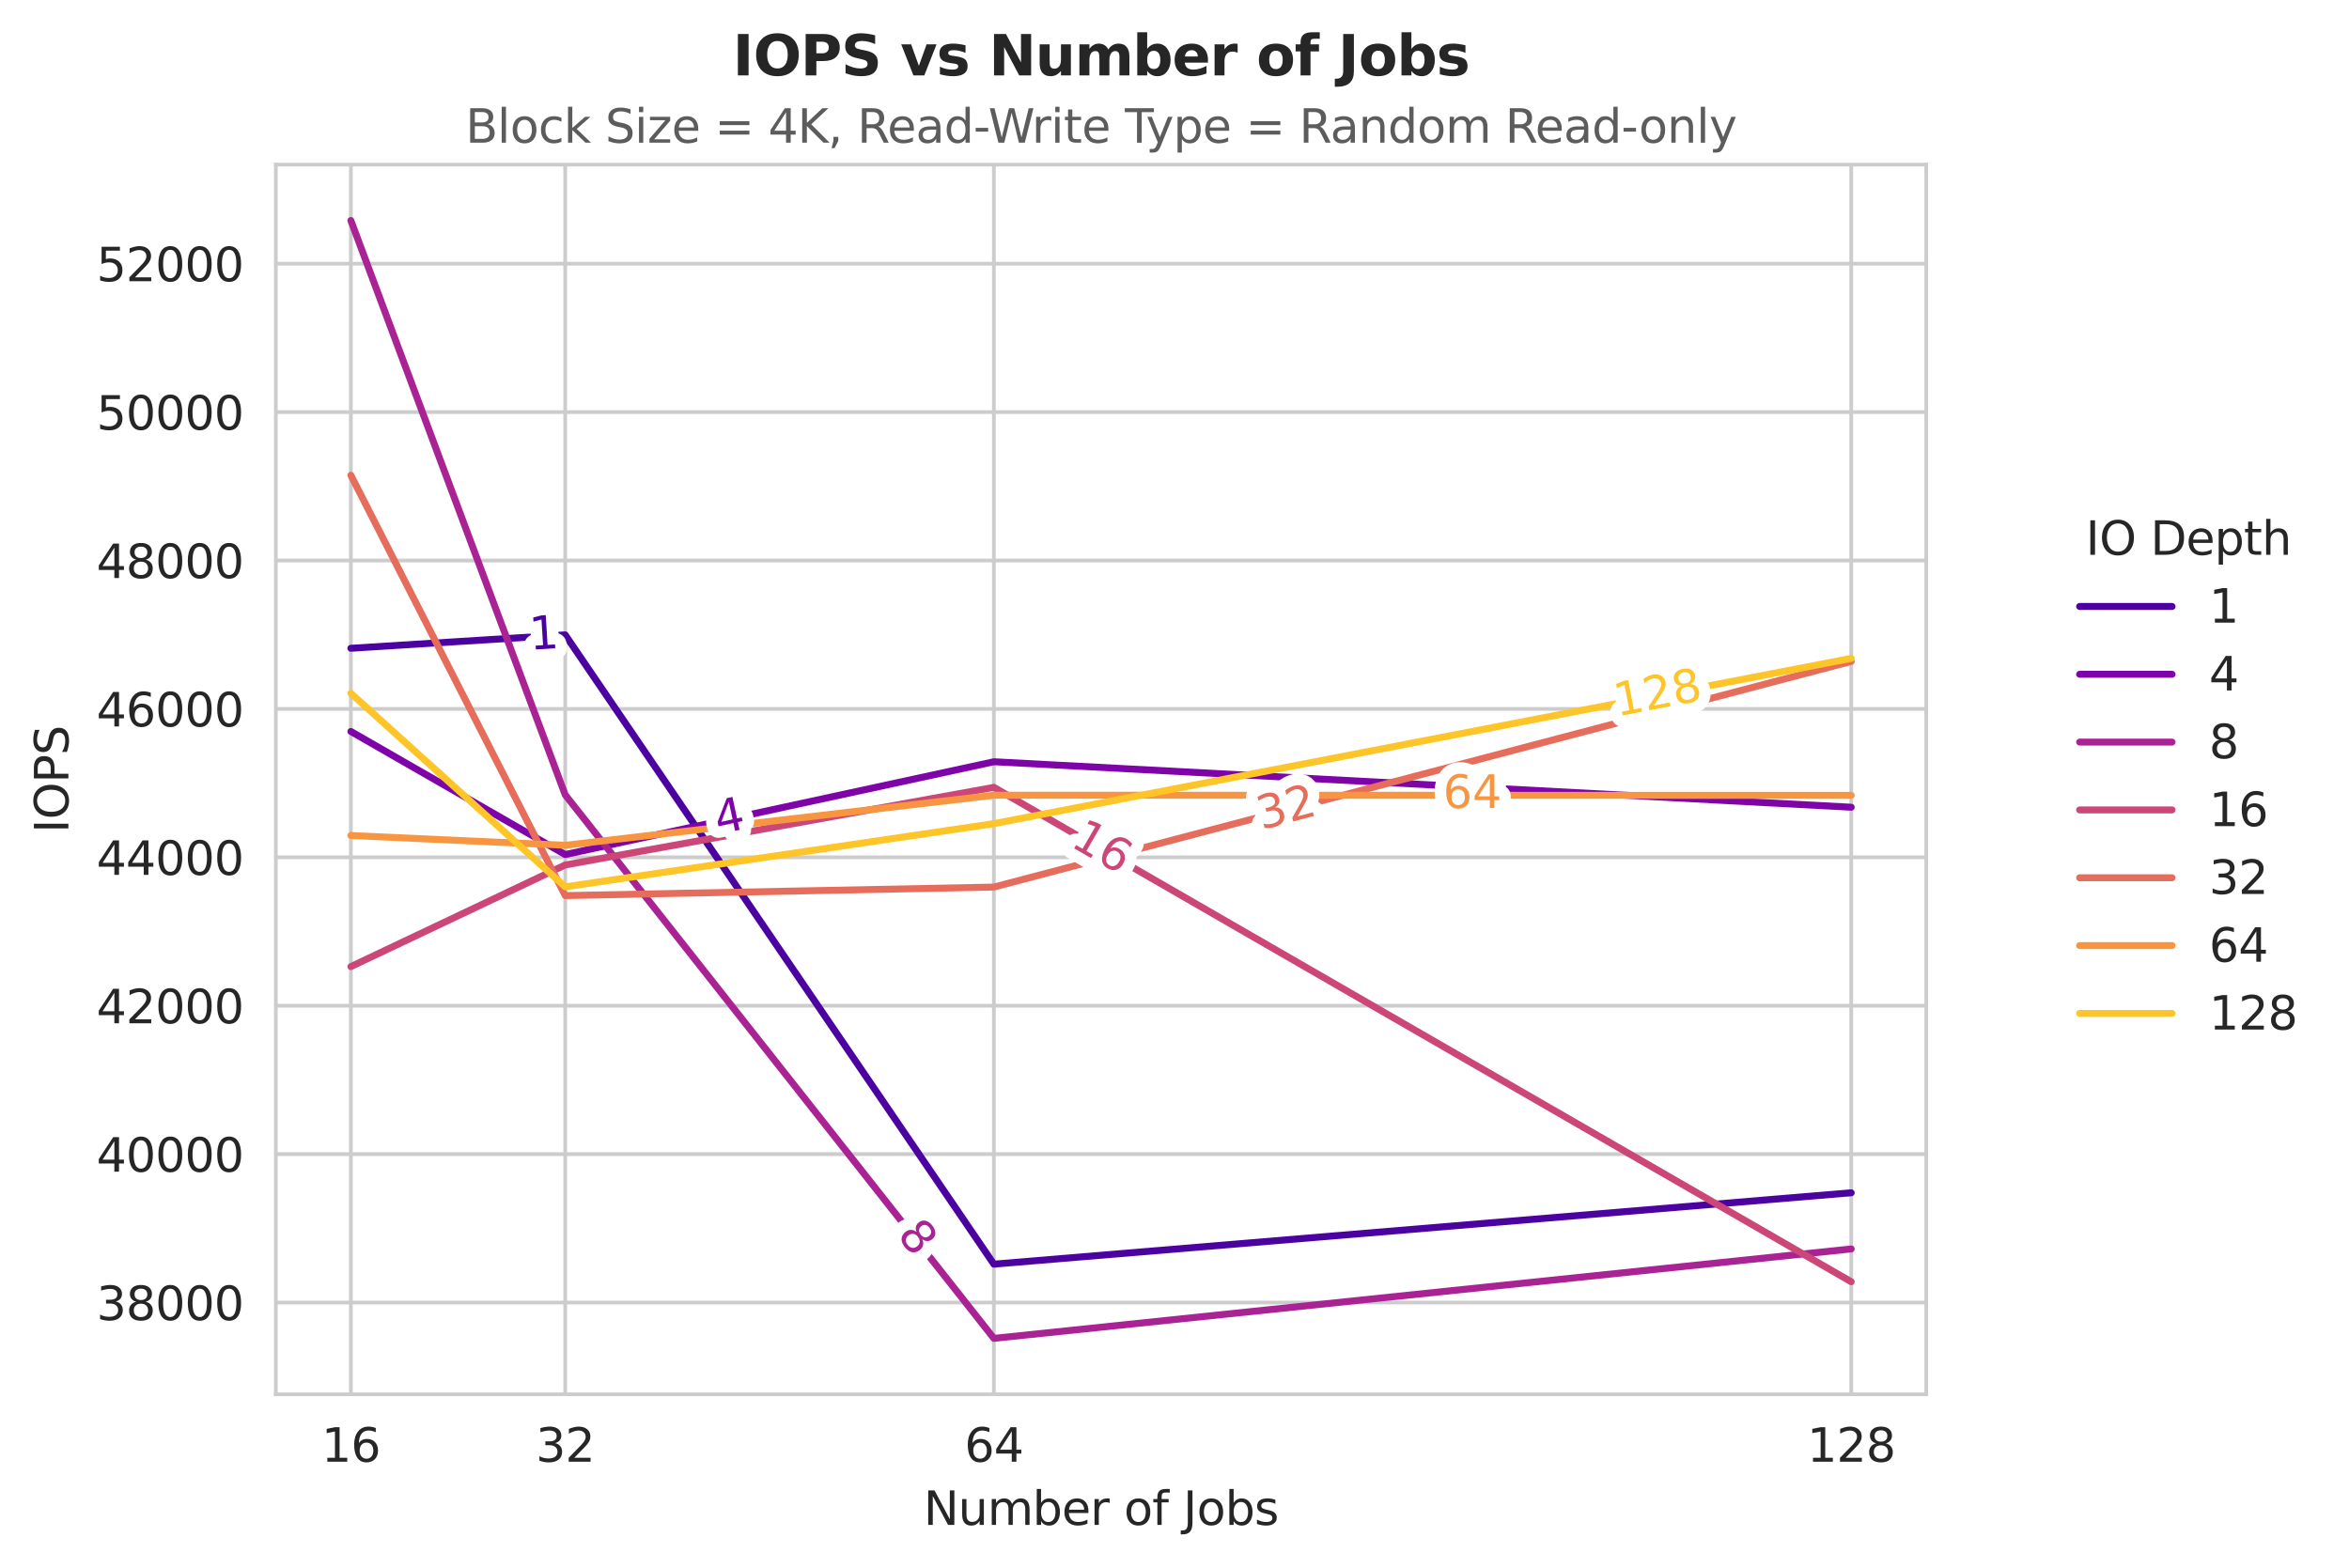 <?xml version="1.0" encoding="utf-8" standalone="no"?>
<!DOCTYPE svg PUBLIC "-//W3C//DTD SVG 1.1//EN"
  "http://www.w3.org/Graphics/SVG/1.1/DTD/svg11.dtd">
<svg xmlns:xlink="http://www.w3.org/1999/xlink" width="508.291pt" height="339.292pt" viewBox="0 0 508.291 339.292" xmlns="http://www.w3.org/2000/svg" version="1.1">
 <defs>
  <style type="text/css">*{stroke-linejoin: round; stroke-linecap: butt}</style>
 </defs>
 <g id="figure_1">
  <g id="patch_1">
   <path d="M 0 339.292 
L 508.291 339.292 
L 508.291 0 
L 0 0 
z
" style="fill: #ffffff"/>
  </g>
  <g id="axes_1">
   <g id="patch_2">
    <path d="M 59.691 301.736 
L 416.811 301.736 
L 416.811 35.624 
L 59.691 35.624 
z
" style="fill: #ffffff"/>
   </g>
   <g id="matplotlib.axis_1">
    <g id="xtick_1">
     <g id="line2d_1">
      <path d="M 215.061 301.736 
L 215.061 35.624 
" clip-path="url(#pb25d593b2d)" style="fill: none; stroke: #cccccc; stroke-width: 0.8; stroke-linecap: round"/>
     </g>
     <g id="text_1">
      <!-- 64 -->
      <g style="fill: #262626" transform="translate(208.699 316.334) scale(0.1 -0.1)">
       <defs>
        <path id="DejaVuSans-36" d="M 2113 2584 
Q 1688 2584 1439 2293 
Q 1191 2003 1191 1497 
Q 1191 994 1439 701 
Q 1688 409 2113 409 
Q 2538 409 2786 701 
Q 3034 994 3034 1497 
Q 3034 2003 2786 2293 
Q 2538 2584 2113 2584 
z
M 3366 4563 
L 3366 3988 
Q 3128 4100 2886 4159 
Q 2644 4219 2406 4219 
Q 1781 4219 1451 3797 
Q 1122 3375 1075 2522 
Q 1259 2794 1537 2939 
Q 1816 3084 2150 3084 
Q 2853 3084 3261 2657 
Q 3669 2231 3669 1497 
Q 3669 778 3244 343 
Q 2819 -91 2113 -91 
Q 1303 -91 875 529 
Q 447 1150 447 2328 
Q 447 3434 972 4092 
Q 1497 4750 2381 4750 
Q 2619 4750 2861 4703 
Q 3103 4656 3366 4563 
z
" transform="scale(0.016)"/>
        <path id="DejaVuSans-34" d="M 2419 4116 
L 825 1625 
L 2419 1625 
L 2419 4116 
z
M 2253 4666 
L 3047 4666 
L 3047 1625 
L 3713 1625 
L 3713 1100 
L 3047 1100 
L 3047 0 
L 2419 0 
L 2419 1100 
L 313 1100 
L 313 1709 
L 2253 4666 
z
" transform="scale(0.016)"/>
       </defs>
       <use xlink:href="#DejaVuSans-36"/>
       <use xlink:href="#DejaVuSans-34" transform="translate(63.623 0)"/>
      </g>
     </g>
    </g>
    <g id="xtick_2">
     <g id="line2d_2">
      <path d="M 400.578 301.736 
L 400.578 35.624 
" clip-path="url(#pb25d593b2d)" style="fill: none; stroke: #cccccc; stroke-width: 0.8; stroke-linecap: round"/>
     </g>
     <g id="text_2">
      <!-- 128 -->
      <g style="fill: #262626" transform="translate(391.034 316.334) scale(0.1 -0.1)">
       <defs>
        <path id="DejaVuSans-31" d="M 794 531 
L 1825 531 
L 1825 4091 
L 703 3866 
L 703 4441 
L 1819 4666 
L 2450 4666 
L 2450 531 
L 3481 531 
L 3481 0 
L 794 0 
L 794 531 
z
" transform="scale(0.016)"/>
        <path id="DejaVuSans-32" d="M 1228 531 
L 3431 531 
L 3431 0 
L 469 0 
L 469 531 
Q 828 903 1448 1529 
Q 2069 2156 2228 2338 
Q 2531 2678 2651 2914 
Q 2772 3150 2772 3378 
Q 2772 3750 2511 3984 
Q 2250 4219 1831 4219 
Q 1534 4219 1204 4116 
Q 875 4013 500 3803 
L 500 4441 
Q 881 4594 1212 4672 
Q 1544 4750 1819 4750 
Q 2544 4750 2975 4387 
Q 3406 4025 3406 3419 
Q 3406 3131 3298 2873 
Q 3191 2616 2906 2266 
Q 2828 2175 2409 1742 
Q 1991 1309 1228 531 
z
" transform="scale(0.016)"/>
        <path id="DejaVuSans-38" d="M 2034 2216 
Q 1584 2216 1326 1975 
Q 1069 1734 1069 1313 
Q 1069 891 1326 650 
Q 1584 409 2034 409 
Q 2484 409 2743 651 
Q 3003 894 3003 1313 
Q 3003 1734 2745 1975 
Q 2488 2216 2034 2216 
z
M 1403 2484 
Q 997 2584 770 2862 
Q 544 3141 544 3541 
Q 544 4100 942 4425 
Q 1341 4750 2034 4750 
Q 2731 4750 3128 4425 
Q 3525 4100 3525 3541 
Q 3525 3141 3298 2862 
Q 3072 2584 2669 2484 
Q 3125 2378 3379 2068 
Q 3634 1759 3634 1313 
Q 3634 634 3220 271 
Q 2806 -91 2034 -91 
Q 1263 -91 848 271 
Q 434 634 434 1313 
Q 434 1759 690 2068 
Q 947 2378 1403 2484 
z
M 1172 3481 
Q 1172 3119 1398 2916 
Q 1625 2713 2034 2713 
Q 2441 2713 2670 2916 
Q 2900 3119 2900 3481 
Q 2900 3844 2670 4047 
Q 2441 4250 2034 4250 
Q 1625 4250 1398 4047 
Q 1172 3844 1172 3481 
z
" transform="scale(0.016)"/>
       </defs>
       <use xlink:href="#DejaVuSans-31"/>
       <use xlink:href="#DejaVuSans-32" transform="translate(63.623 0)"/>
       <use xlink:href="#DejaVuSans-38" transform="translate(127.246 0)"/>
      </g>
     </g>
    </g>
    <g id="xtick_3">
     <g id="line2d_3">
      <path d="M 75.923 301.736 
L 75.923 35.624 
" clip-path="url(#pb25d593b2d)" style="fill: none; stroke: #cccccc; stroke-width: 0.8; stroke-linecap: round"/>
     </g>
     <g id="text_3">
      <!-- 16 -->
      <g style="fill: #262626" transform="translate(69.561 316.334) scale(0.1 -0.1)">
       <use xlink:href="#DejaVuSans-31"/>
       <use xlink:href="#DejaVuSans-36" transform="translate(63.623 0)"/>
      </g>
     </g>
    </g>
    <g id="xtick_4">
     <g id="line2d_4">
      <path d="M 122.303 301.736 
L 122.303 35.624 
" clip-path="url(#pb25d593b2d)" style="fill: none; stroke: #cccccc; stroke-width: 0.8; stroke-linecap: round"/>
     </g>
     <g id="text_4">
      <!-- 32 -->
      <g style="fill: #262626" transform="translate(115.94 316.334) scale(0.1 -0.1)">
       <defs>
        <path id="DejaVuSans-33" d="M 2597 2516 
Q 3050 2419 3304 2112 
Q 3559 1806 3559 1356 
Q 3559 666 3084 287 
Q 2609 -91 1734 -91 
Q 1441 -91 1130 -33 
Q 819 25 488 141 
L 488 750 
Q 750 597 1062 519 
Q 1375 441 1716 441 
Q 2309 441 2620 675 
Q 2931 909 2931 1356 
Q 2931 1769 2642 2001 
Q 2353 2234 1838 2234 
L 1294 2234 
L 1294 2753 
L 1863 2753 
Q 2328 2753 2575 2939 
Q 2822 3125 2822 3475 
Q 2822 3834 2567 4026 
Q 2313 4219 1838 4219 
Q 1578 4219 1281 4162 
Q 984 4106 628 3988 
L 628 4550 
Q 988 4650 1302 4700 
Q 1616 4750 1894 4750 
Q 2613 4750 3031 4423 
Q 3450 4097 3450 3541 
Q 3450 3153 3228 2886 
Q 3006 2619 2597 2516 
z
" transform="scale(0.016)"/>
       </defs>
       <use xlink:href="#DejaVuSans-33"/>
       <use xlink:href="#DejaVuSans-32" transform="translate(63.623 0)"/>
      </g>
     </g>
    </g>
    <g id="text_5">
     <!-- Number of Jobs -->
     <g style="fill: #262626" transform="translate(199.854 330.012) scale(0.1 -0.1)">
      <defs>
       <path id="DejaVuSans-4e" d="M 628 4666 
L 1478 4666 
L 3547 763 
L 3547 4666 
L 4159 4666 
L 4159 0 
L 3309 0 
L 1241 3903 
L 1241 0 
L 628 0 
L 628 4666 
z
" transform="scale(0.016)"/>
       <path id="DejaVuSans-75" d="M 544 1381 
L 544 3500 
L 1119 3500 
L 1119 1403 
Q 1119 906 1312 657 
Q 1506 409 1894 409 
Q 2359 409 2629 706 
Q 2900 1003 2900 1516 
L 2900 3500 
L 3475 3500 
L 3475 0 
L 2900 0 
L 2900 538 
Q 2691 219 2414 64 
Q 2138 -91 1772 -91 
Q 1169 -91 856 284 
Q 544 659 544 1381 
z
M 1991 3584 
L 1991 3584 
z
" transform="scale(0.016)"/>
       <path id="DejaVuSans-6d" d="M 3328 2828 
Q 3544 3216 3844 3400 
Q 4144 3584 4550 3584 
Q 5097 3584 5394 3201 
Q 5691 2819 5691 2113 
L 5691 0 
L 5113 0 
L 5113 2094 
Q 5113 2597 4934 2840 
Q 4756 3084 4391 3084 
Q 3944 3084 3684 2787 
Q 3425 2491 3425 1978 
L 3425 0 
L 2847 0 
L 2847 2094 
Q 2847 2600 2669 2842 
Q 2491 3084 2119 3084 
Q 1678 3084 1418 2786 
Q 1159 2488 1159 1978 
L 1159 0 
L 581 0 
L 581 3500 
L 1159 3500 
L 1159 2956 
Q 1356 3278 1631 3431 
Q 1906 3584 2284 3584 
Q 2666 3584 2933 3390 
Q 3200 3197 3328 2828 
z
" transform="scale(0.016)"/>
       <path id="DejaVuSans-62" d="M 3116 1747 
Q 3116 2381 2855 2742 
Q 2594 3103 2138 3103 
Q 1681 3103 1420 2742 
Q 1159 2381 1159 1747 
Q 1159 1113 1420 752 
Q 1681 391 2138 391 
Q 2594 391 2855 752 
Q 3116 1113 3116 1747 
z
M 1159 2969 
Q 1341 3281 1617 3432 
Q 1894 3584 2278 3584 
Q 2916 3584 3314 3078 
Q 3713 2572 3713 1747 
Q 3713 922 3314 415 
Q 2916 -91 2278 -91 
Q 1894 -91 1617 61 
Q 1341 213 1159 525 
L 1159 0 
L 581 0 
L 581 4863 
L 1159 4863 
L 1159 2969 
z
" transform="scale(0.016)"/>
       <path id="DejaVuSans-65" d="M 3597 1894 
L 3597 1613 
L 953 1613 
Q 991 1019 1311 708 
Q 1631 397 2203 397 
Q 2534 397 2845 478 
Q 3156 559 3463 722 
L 3463 178 
Q 3153 47 2828 -22 
Q 2503 -91 2169 -91 
Q 1331 -91 842 396 
Q 353 884 353 1716 
Q 353 2575 817 3079 
Q 1281 3584 2069 3584 
Q 2775 3584 3186 3129 
Q 3597 2675 3597 1894 
z
M 3022 2063 
Q 3016 2534 2758 2815 
Q 2500 3097 2075 3097 
Q 1594 3097 1305 2825 
Q 1016 2553 972 2059 
L 3022 2063 
z
" transform="scale(0.016)"/>
       <path id="DejaVuSans-72" d="M 2631 2963 
Q 2534 3019 2420 3045 
Q 2306 3072 2169 3072 
Q 1681 3072 1420 2755 
Q 1159 2438 1159 1844 
L 1159 0 
L 581 0 
L 581 3500 
L 1159 3500 
L 1159 2956 
Q 1341 3275 1631 3429 
Q 1922 3584 2338 3584 
Q 2397 3584 2469 3576 
Q 2541 3569 2628 3553 
L 2631 2963 
z
" transform="scale(0.016)"/>
       <path id="DejaVuSans-20" transform="scale(0.016)"/>
       <path id="DejaVuSans-6f" d="M 1959 3097 
Q 1497 3097 1228 2736 
Q 959 2375 959 1747 
Q 959 1119 1226 758 
Q 1494 397 1959 397 
Q 2419 397 2687 759 
Q 2956 1122 2956 1747 
Q 2956 2369 2687 2733 
Q 2419 3097 1959 3097 
z
M 1959 3584 
Q 2709 3584 3137 3096 
Q 3566 2609 3566 1747 
Q 3566 888 3137 398 
Q 2709 -91 1959 -91 
Q 1206 -91 779 398 
Q 353 888 353 1747 
Q 353 2609 779 3096 
Q 1206 3584 1959 3584 
z
" transform="scale(0.016)"/>
       <path id="DejaVuSans-66" d="M 2375 4863 
L 2375 4384 
L 1825 4384 
Q 1516 4384 1395 4259 
Q 1275 4134 1275 3809 
L 1275 3500 
L 2222 3500 
L 2222 3053 
L 1275 3053 
L 1275 0 
L 697 0 
L 697 3053 
L 147 3053 
L 147 3500 
L 697 3500 
L 697 3744 
Q 697 4328 969 4595 
Q 1241 4863 1831 4863 
L 2375 4863 
z
" transform="scale(0.016)"/>
       <path id="DejaVuSans-4a" d="M 628 4666 
L 1259 4666 
L 1259 325 
Q 1259 -519 939 -900 
Q 619 -1281 -91 -1281 
L -331 -1281 
L -331 -750 
L -134 -750 
Q 284 -750 456 -515 
Q 628 -281 628 325 
L 628 4666 
z
" transform="scale(0.016)"/>
       <path id="DejaVuSans-73" d="M 2834 3397 
L 2834 2853 
Q 2591 2978 2328 3040 
Q 2066 3103 1784 3103 
Q 1356 3103 1142 2972 
Q 928 2841 928 2578 
Q 928 2378 1081 2264 
Q 1234 2150 1697 2047 
L 1894 2003 
Q 2506 1872 2764 1633 
Q 3022 1394 3022 966 
Q 3022 478 2636 193 
Q 2250 -91 1575 -91 
Q 1294 -91 989 -36 
Q 684 19 347 128 
L 347 722 
Q 666 556 975 473 
Q 1284 391 1588 391 
Q 1994 391 2212 530 
Q 2431 669 2431 922 
Q 2431 1156 2273 1281 
Q 2116 1406 1581 1522 
L 1381 1569 
Q 847 1681 609 1914 
Q 372 2147 372 2553 
Q 372 3047 722 3315 
Q 1072 3584 1716 3584 
Q 2034 3584 2315 3537 
Q 2597 3491 2834 3397 
z
" transform="scale(0.016)"/>
      </defs>
      <use xlink:href="#DejaVuSans-4e"/>
      <use xlink:href="#DejaVuSans-75" transform="translate(74.805 0)"/>
      <use xlink:href="#DejaVuSans-6d" transform="translate(138.184 0)"/>
      <use xlink:href="#DejaVuSans-62" transform="translate(235.596 0)"/>
      <use xlink:href="#DejaVuSans-65" transform="translate(299.072 0)"/>
      <use xlink:href="#DejaVuSans-72" transform="translate(360.596 0)"/>
      <use xlink:href="#DejaVuSans-20" transform="translate(401.709 0)"/>
      <use xlink:href="#DejaVuSans-6f" transform="translate(433.496 0)"/>
      <use xlink:href="#DejaVuSans-66" transform="translate(494.678 0)"/>
      <use xlink:href="#DejaVuSans-20" transform="translate(529.883 0)"/>
      <use xlink:href="#DejaVuSans-4a" transform="translate(561.67 0)"/>
      <use xlink:href="#DejaVuSans-6f" transform="translate(591.162 0)"/>
      <use xlink:href="#DejaVuSans-62" transform="translate(652.344 0)"/>
      <use xlink:href="#DejaVuSans-73" transform="translate(715.82 0)"/>
     </g>
    </g>
   </g>
   <g id="matplotlib.axis_2">
    <g id="ytick_1">
     <g id="line2d_5">
      <path d="M 59.691 281.884 
L 416.811 281.884 
" clip-path="url(#pb25d593b2d)" style="fill: none; stroke: #cccccc; stroke-width: 0.8; stroke-linecap: round"/>
     </g>
     <g id="text_6">
      <!-- 38000 -->
      <g style="fill: #262626" transform="translate(20.878 285.683) scale(0.1 -0.1)">
       <defs>
        <path id="DejaVuSans-30" d="M 2034 4250 
Q 1547 4250 1301 3770 
Q 1056 3291 1056 2328 
Q 1056 1369 1301 889 
Q 1547 409 2034 409 
Q 2525 409 2770 889 
Q 3016 1369 3016 2328 
Q 3016 3291 2770 3770 
Q 2525 4250 2034 4250 
z
M 2034 4750 
Q 2819 4750 3233 4129 
Q 3647 3509 3647 2328 
Q 3647 1150 3233 529 
Q 2819 -91 2034 -91 
Q 1250 -91 836 529 
Q 422 1150 422 2328 
Q 422 3509 836 4129 
Q 1250 4750 2034 4750 
z
" transform="scale(0.016)"/>
       </defs>
       <use xlink:href="#DejaVuSans-33"/>
       <use xlink:href="#DejaVuSans-38" transform="translate(63.623 0)"/>
       <use xlink:href="#DejaVuSans-30" transform="translate(127.246 0)"/>
       <use xlink:href="#DejaVuSans-30" transform="translate(190.869 0)"/>
       <use xlink:href="#DejaVuSans-30" transform="translate(254.492 0)"/>
      </g>
     </g>
    </g>
    <g id="ytick_2">
     <g id="line2d_6">
      <path d="M 59.691 249.767 
L 416.811 249.767 
" clip-path="url(#pb25d593b2d)" style="fill: none; stroke: #cccccc; stroke-width: 0.8; stroke-linecap: round"/>
     </g>
     <g id="text_7">
      <!-- 40000 -->
      <g style="fill: #262626" transform="translate(20.878 253.566) scale(0.1 -0.1)">
       <use xlink:href="#DejaVuSans-34"/>
       <use xlink:href="#DejaVuSans-30" transform="translate(63.623 0)"/>
       <use xlink:href="#DejaVuSans-30" transform="translate(127.246 0)"/>
       <use xlink:href="#DejaVuSans-30" transform="translate(190.869 0)"/>
       <use xlink:href="#DejaVuSans-30" transform="translate(254.492 0)"/>
      </g>
     </g>
    </g>
    <g id="ytick_3">
     <g id="line2d_7">
      <path d="M 59.691 217.65 
L 416.811 217.65 
" clip-path="url(#pb25d593b2d)" style="fill: none; stroke: #cccccc; stroke-width: 0.8; stroke-linecap: round"/>
     </g>
     <g id="text_8">
      <!-- 42000 -->
      <g style="fill: #262626" transform="translate(20.878 221.449) scale(0.1 -0.1)">
       <use xlink:href="#DejaVuSans-34"/>
       <use xlink:href="#DejaVuSans-32" transform="translate(63.623 0)"/>
       <use xlink:href="#DejaVuSans-30" transform="translate(127.246 0)"/>
       <use xlink:href="#DejaVuSans-30" transform="translate(190.869 0)"/>
       <use xlink:href="#DejaVuSans-30" transform="translate(254.492 0)"/>
      </g>
     </g>
    </g>
    <g id="ytick_4">
     <g id="line2d_8">
      <path d="M 59.691 185.533 
L 416.811 185.533 
" clip-path="url(#pb25d593b2d)" style="fill: none; stroke: #cccccc; stroke-width: 0.8; stroke-linecap: round"/>
     </g>
     <g id="text_9">
      <!-- 44000 -->
      <g style="fill: #262626" transform="translate(20.878 189.332) scale(0.1 -0.1)">
       <use xlink:href="#DejaVuSans-34"/>
       <use xlink:href="#DejaVuSans-34" transform="translate(63.623 0)"/>
       <use xlink:href="#DejaVuSans-30" transform="translate(127.246 0)"/>
       <use xlink:href="#DejaVuSans-30" transform="translate(190.869 0)"/>
       <use xlink:href="#DejaVuSans-30" transform="translate(254.492 0)"/>
      </g>
     </g>
    </g>
    <g id="ytick_5">
     <g id="line2d_9">
      <path d="M 59.691 153.416 
L 416.811 153.416 
" clip-path="url(#pb25d593b2d)" style="fill: none; stroke: #cccccc; stroke-width: 0.8; stroke-linecap: round"/>
     </g>
     <g id="text_10">
      <!-- 46000 -->
      <g style="fill: #262626" transform="translate(20.878 157.215) scale(0.1 -0.1)">
       <use xlink:href="#DejaVuSans-34"/>
       <use xlink:href="#DejaVuSans-36" transform="translate(63.623 0)"/>
       <use xlink:href="#DejaVuSans-30" transform="translate(127.246 0)"/>
       <use xlink:href="#DejaVuSans-30" transform="translate(190.869 0)"/>
       <use xlink:href="#DejaVuSans-30" transform="translate(254.492 0)"/>
      </g>
     </g>
    </g>
    <g id="ytick_6">
     <g id="line2d_10">
      <path d="M 59.691 121.299 
L 416.811 121.299 
" clip-path="url(#pb25d593b2d)" style="fill: none; stroke: #cccccc; stroke-width: 0.8; stroke-linecap: round"/>
     </g>
     <g id="text_11">
      <!-- 48000 -->
      <g style="fill: #262626" transform="translate(20.878 125.099) scale(0.1 -0.1)">
       <use xlink:href="#DejaVuSans-34"/>
       <use xlink:href="#DejaVuSans-38" transform="translate(63.623 0)"/>
       <use xlink:href="#DejaVuSans-30" transform="translate(127.246 0)"/>
       <use xlink:href="#DejaVuSans-30" transform="translate(190.869 0)"/>
       <use xlink:href="#DejaVuSans-30" transform="translate(254.492 0)"/>
      </g>
     </g>
    </g>
    <g id="ytick_7">
     <g id="line2d_11">
      <path d="M 59.691 89.183 
L 416.811 89.183 
" clip-path="url(#pb25d593b2d)" style="fill: none; stroke: #cccccc; stroke-width: 0.8; stroke-linecap: round"/>
     </g>
     <g id="text_12">
      <!-- 50000 -->
      <g style="fill: #262626" transform="translate(20.878 92.982) scale(0.1 -0.1)">
       <defs>
        <path id="DejaVuSans-35" d="M 691 4666 
L 3169 4666 
L 3169 4134 
L 1269 4134 
L 1269 2991 
Q 1406 3038 1543 3061 
Q 1681 3084 1819 3084 
Q 2600 3084 3056 2656 
Q 3513 2228 3513 1497 
Q 3513 744 3044 326 
Q 2575 -91 1722 -91 
Q 1428 -91 1123 -41 
Q 819 9 494 109 
L 494 744 
Q 775 591 1075 516 
Q 1375 441 1709 441 
Q 2250 441 2565 725 
Q 2881 1009 2881 1497 
Q 2881 1984 2565 2268 
Q 2250 2553 1709 2553 
Q 1456 2553 1204 2497 
Q 953 2441 691 2322 
L 691 4666 
z
" transform="scale(0.016)"/>
       </defs>
       <use xlink:href="#DejaVuSans-35"/>
       <use xlink:href="#DejaVuSans-30" transform="translate(63.623 0)"/>
       <use xlink:href="#DejaVuSans-30" transform="translate(127.246 0)"/>
       <use xlink:href="#DejaVuSans-30" transform="translate(190.869 0)"/>
       <use xlink:href="#DejaVuSans-30" transform="translate(254.492 0)"/>
      </g>
     </g>
    </g>
    <g id="ytick_8">
     <g id="line2d_12">
      <path d="M 59.691 57.066 
L 416.811 57.066 
" clip-path="url(#pb25d593b2d)" style="fill: none; stroke: #cccccc; stroke-width: 0.8; stroke-linecap: round"/>
     </g>
     <g id="text_13">
      <!-- 52000 -->
      <g style="fill: #262626" transform="translate(20.878 60.865) scale(0.1 -0.1)">
       <use xlink:href="#DejaVuSans-35"/>
       <use xlink:href="#DejaVuSans-32" transform="translate(63.623 0)"/>
       <use xlink:href="#DejaVuSans-30" transform="translate(127.246 0)"/>
       <use xlink:href="#DejaVuSans-30" transform="translate(190.869 0)"/>
       <use xlink:href="#DejaVuSans-30" transform="translate(254.492 0)"/>
      </g>
     </g>
    </g>
    <g id="text_14">
     <!-- IOPS -->
     <g style="fill: #262626" transform="translate(14.798 180.28) rotate(-90) scale(0.1 -0.1)">
      <defs>
       <path id="DejaVuSans-49" d="M 628 4666 
L 1259 4666 
L 1259 0 
L 628 0 
L 628 4666 
z
" transform="scale(0.016)"/>
       <path id="DejaVuSans-4f" d="M 2522 4238 
Q 1834 4238 1429 3725 
Q 1025 3213 1025 2328 
Q 1025 1447 1429 934 
Q 1834 422 2522 422 
Q 3209 422 3611 934 
Q 4013 1447 4013 2328 
Q 4013 3213 3611 3725 
Q 3209 4238 2522 4238 
z
M 2522 4750 
Q 3503 4750 4090 4092 
Q 4678 3434 4678 2328 
Q 4678 1225 4090 567 
Q 3503 -91 2522 -91 
Q 1538 -91 948 565 
Q 359 1222 359 2328 
Q 359 3434 948 4092 
Q 1538 4750 2522 4750 
z
" transform="scale(0.016)"/>
       <path id="DejaVuSans-50" d="M 1259 4147 
L 1259 2394 
L 2053 2394 
Q 2494 2394 2734 2622 
Q 2975 2850 2975 3272 
Q 2975 3691 2734 3919 
Q 2494 4147 2053 4147 
L 1259 4147 
z
M 628 4666 
L 2053 4666 
Q 2838 4666 3239 4311 
Q 3641 3956 3641 3272 
Q 3641 2581 3239 2228 
Q 2838 1875 2053 1875 
L 1259 1875 
L 1259 0 
L 628 0 
L 628 4666 
z
" transform="scale(0.016)"/>
       <path id="DejaVuSans-53" d="M 3425 4513 
L 3425 3897 
Q 3066 4069 2747 4153 
Q 2428 4238 2131 4238 
Q 1616 4238 1336 4038 
Q 1056 3838 1056 3469 
Q 1056 3159 1242 3001 
Q 1428 2844 1947 2747 
L 2328 2669 
Q 3034 2534 3370 2195 
Q 3706 1856 3706 1288 
Q 3706 609 3251 259 
Q 2797 -91 1919 -91 
Q 1588 -91 1214 -16 
Q 841 59 441 206 
L 441 856 
Q 825 641 1194 531 
Q 1563 422 1919 422 
Q 2459 422 2753 634 
Q 3047 847 3047 1241 
Q 3047 1584 2836 1778 
Q 2625 1972 2144 2069 
L 1759 2144 
Q 1053 2284 737 2584 
Q 422 2884 422 3419 
Q 422 4038 858 4394 
Q 1294 4750 2059 4750 
Q 2388 4750 2728 4690 
Q 3069 4631 3425 4513 
z
" transform="scale(0.016)"/>
      </defs>
      <use xlink:href="#DejaVuSans-49"/>
      <use xlink:href="#DejaVuSans-4f" transform="translate(29.492 0)"/>
      <use xlink:href="#DejaVuSans-50" transform="translate(108.203 0)"/>
      <use xlink:href="#DejaVuSans-53" transform="translate(168.506 0)"/>
     </g>
    </g>
   </g>
   <g id="FillBetweenPolyCollection_1"/>
   <g id="FillBetweenPolyCollection_2"/>
   <g id="FillBetweenPolyCollection_3"/>
   <g id="FillBetweenPolyCollection_4"/>
   <g id="FillBetweenPolyCollection_5"/>
   <g id="FillBetweenPolyCollection_6"/>
   <g id="FillBetweenPolyCollection_7"/>
   <g id="line2d_13">
    <path d="M 75.923 140.296 
L 122.303 137.39 
L 215.061 273.581 
L 400.578 258.133 
" clip-path="url(#pb25d593b2d)" style="fill: none; stroke: #4c02a1; stroke-width: 1.5; stroke-linecap: round"/>
   </g>
   <g id="line2d_14">
    <path d="M 75.923 158.298 
L 122.303 184.939 
L 215.061 164.85 
L 400.578 174.694 
" clip-path="url(#pb25d593b2d)" style="fill: none; stroke: #7e03a8; stroke-width: 1.5; stroke-linecap: round"/>
   </g>
   <g id="line2d_15">
    <path d="M 75.923 47.72 
L 122.303 172.012 
L 215.061 289.64 
L 400.578 270.289 
" clip-path="url(#pb25d593b2d)" style="fill: none; stroke: #aa2395; stroke-width: 1.5; stroke-linecap: round"/>
   </g>
   <g id="line2d_16">
    <path d="M 75.923 209.187 
L 122.303 187.187 
L 215.061 170.39 
L 400.578 277.387 
" clip-path="url(#pb25d593b2d)" style="fill: none; stroke: #cc4778; stroke-width: 1.5; stroke-linecap: round"/>
   </g>
   <g id="line2d_17">
    <path d="M 75.923 102.848 
L 122.303 193.819 
L 215.061 191.972 
L 400.578 143.139 
" clip-path="url(#pb25d593b2d)" style="fill: none; stroke: #e66c5c; stroke-width: 1.5; stroke-linecap: round"/>
   </g>
   <g id="line2d_18">
    <path d="M 75.923 180.812 
L 122.303 182.932 
L 215.061 172.092 
L 400.578 172.124 
" clip-path="url(#pb25d593b2d)" style="fill: none; stroke: #f89540; stroke-width: 1.5; stroke-linecap: round"/>
   </g>
   <g id="line2d_19">
    <path d="M 75.923 150.044 
L 122.303 191.924 
L 215.061 178.243 
L 400.578 142.48 
" clip-path="url(#pb25d593b2d)" style="fill: none; stroke: #fdc527; stroke-width: 1.5; stroke-linecap: round"/>
   </g>
   <g id="line2d_20"/>
   <g id="line2d_21"/>
   <g id="line2d_22"/>
   <g id="line2d_23"/>
   <g id="line2d_24"/>
   <g id="line2d_25"/>
   <g id="line2d_26"/>
   <g id="text_15">
    <path d="M 115.906 139.724 
L 117.514 139.623 
L 117.166 134.072 
L 115.439 134.532 
L 115.382 133.636 
L 117.101 133.176 
L 118.085 133.114 
L 118.489 139.562 
L 120.097 139.462 
L 120.149 140.29 
L 115.958 140.552 
L 115.906 139.724 
z
" clip-path="url(#pb25d593b2d)" style="fill: #4c02a1; stroke: #ffffff; stroke-width: 5"/>
    <path d="M 115.906 139.724 
L 117.514 139.623 
L 117.166 134.072 
L 115.439 134.532 
L 115.382 133.636 
L 117.101 133.176 
L 118.085 133.114 
L 118.489 139.562 
L 120.097 139.462 
L 120.149 140.29 
L 115.958 140.552 
L 115.906 139.724 
z
" clip-path="url(#pb25d593b2d)" style="fill: #4c02a1"/>
   </g>
   <g id="text_16">
    <path d="M 157.706 173.514 
L 156.096 177.846 
L 158.53 177.318 
L 157.706 173.514 
z
M 157.271 172.729 
L 158.483 172.467 
L 159.489 177.111 
L 160.506 176.89 
L 160.68 177.692 
L 159.663 177.912 
L 160.027 179.592 
L 159.068 179.8 
L 158.704 178.12 
L 155.488 178.817 
L 155.286 177.887 
L 157.271 172.729 
z
" clip-path="url(#pb25d593b2d)" style="fill: #7e03a8; stroke: #ffffff; stroke-width: 5"/>
    <path d="M 157.706 173.514 
L 156.096 177.846 
L 158.53 177.318 
L 157.706 173.514 
z
M 157.271 172.729 
L 158.483 172.467 
L 159.489 177.111 
L 160.506 176.89 
L 160.68 177.692 
L 159.663 177.912 
L 160.027 179.592 
L 159.068 179.8 
L 158.704 178.12 
L 155.488 178.817 
L 155.286 177.887 
L 157.271 172.729 
z
" clip-path="url(#pb25d593b2d)" style="fill: #7e03a8"/>
   </g>
   <g id="text_17">
    <path d="M 198.625 267.661 
Q 198.189 267.109 197.644 267.026 
Q 197.1 266.944 196.583 267.351 
Q 196.065 267.759 196.018 268.308 
Q 195.972 268.857 196.408 269.41 
Q 196.843 269.962 197.391 270.045 
Q 197.94 270.129 198.454 269.724 
Q 198.971 269.317 199.017 268.767 
Q 199.064 268.218 198.625 267.661 
z
M 198.343 266.628 
Q 198.073 266.033 198.194 265.485 
Q 198.318 264.938 198.809 264.551 
Q 199.495 264.01 200.279 264.184 
Q 201.063 264.359 201.734 265.21 
Q 202.408 266.065 202.394 266.866 
Q 202.379 267.668 201.693 268.209 
Q 201.202 268.596 200.64 268.587 
Q 200.081 268.579 199.568 268.181 
Q 199.879 268.843 199.745 269.455 
Q 199.612 270.067 199.065 270.498 
Q 198.232 271.155 197.386 270.998 
Q 196.541 270.841 195.794 269.893 
Q 195.048 268.947 195.091 268.088 
Q 195.136 267.229 195.969 266.572 
Q 196.516 266.14 197.143 266.156 
Q 197.772 266.171 198.343 266.628 
z
M 199.343 265.38 
Q 198.899 265.73 198.868 266.204 
Q 198.839 266.679 199.235 267.18 
Q 199.628 267.68 200.099 267.764 
Q 200.571 267.85 201.015 267.5 
Q 201.46 267.149 201.487 266.67 
Q 201.514 266.193 201.12 265.693 
Q 200.725 265.192 200.256 265.109 
Q 199.788 265.029 199.343 265.38 
z
" clip-path="url(#pb25d593b2d)" style="fill: #aa2395; stroke: #ffffff; stroke-width: 5"/>
    <path d="M 198.625 267.661 
Q 198.189 267.109 197.644 267.026 
Q 197.1 266.944 196.583 267.351 
Q 196.065 267.759 196.018 268.308 
Q 195.972 268.857 196.408 269.41 
Q 196.843 269.962 197.391 270.045 
Q 197.94 270.129 198.454 269.724 
Q 198.971 269.317 199.017 268.767 
Q 199.064 268.218 198.625 267.661 
z
M 198.343 266.628 
Q 198.073 266.033 198.194 265.485 
Q 198.318 264.938 198.809 264.551 
Q 199.495 264.01 200.279 264.184 
Q 201.063 264.359 201.734 265.21 
Q 202.408 266.065 202.394 266.866 
Q 202.379 267.668 201.693 268.209 
Q 201.202 268.596 200.64 268.587 
Q 200.081 268.579 199.568 268.181 
Q 199.879 268.843 199.745 269.455 
Q 199.612 270.067 199.065 270.498 
Q 198.232 271.155 197.386 270.998 
Q 196.541 270.841 195.794 269.893 
Q 195.048 268.947 195.091 268.088 
Q 195.136 267.229 195.969 266.572 
Q 196.516 266.14 197.143 266.156 
Q 197.772 266.171 198.343 266.628 
z
M 199.343 265.38 
Q 198.899 265.73 198.868 266.204 
Q 198.839 266.679 199.235 267.18 
Q 199.628 267.68 200.099 267.764 
Q 200.571 267.85 201.015 267.5 
Q 201.46 267.149 201.487 266.67 
Q 201.514 266.193 201.12 265.693 
Q 200.725 265.192 200.256 265.109 
Q 199.788 265.029 199.343 265.38 
z
" clip-path="url(#pb25d593b2d)" style="fill: #aa2395"/>
   </g>
   <g id="text_18">
    <path d="M 232.85 182.877 
L 234.245 183.682 
L 237.024 178.864 
L 235.33 178.292 
L 235.779 177.514 
L 237.465 178.081 
L 238.319 178.573 
L 235.091 184.17 
L 236.487 184.975 
L 236.072 185.694 
L 232.435 183.596 
L 232.85 182.877 
z
M 241.749 184.307 
Q 241.174 183.975 240.61 184.175 
Q 240.048 184.373 239.653 185.058 
Q 239.26 185.739 239.367 186.329 
Q 239.476 186.919 240.051 187.251 
Q 240.626 187.582 241.19 187.381 
Q 241.754 187.178 242.147 186.497 
Q 242.542 185.812 242.433 185.226 
Q 242.324 184.639 241.749 184.307 
z
M 244.99 182.606 
L 244.541 183.385 
Q 244.306 183.047 244.025 182.778 
Q 243.744 182.508 243.422 182.323 
Q 242.576 181.835 241.8 182.148 
Q 241.025 182.463 240.296 183.58 
Q 240.757 183.356 241.247 183.377 
Q 241.737 183.398 242.189 183.659 
Q 243.141 184.208 243.36 185.104 
Q 243.58 185.999 243.007 186.993 
Q 242.445 187.966 241.53 188.223 
Q 240.616 188.479 239.661 187.927 
Q 238.564 187.295 238.469 186.122 
Q 238.375 184.947 239.294 183.353 
Q 240.158 181.856 241.382 181.375 
Q 242.606 180.894 243.803 181.584 
Q 244.125 181.77 244.416 182.023 
Q 244.706 182.275 244.99 182.606 
z
" clip-path="url(#pb25d593b2d)" style="fill: #cc4778; stroke: #ffffff; stroke-width: 5"/>
    <path d="M 232.85 182.877 
L 234.245 183.682 
L 237.024 178.864 
L 235.33 178.292 
L 235.779 177.514 
L 237.465 178.081 
L 238.319 178.573 
L 235.091 184.17 
L 236.487 184.975 
L 236.072 185.694 
L 232.435 183.596 
L 232.85 182.877 
z
M 241.749 184.307 
Q 241.174 183.975 240.61 184.175 
Q 240.048 184.373 239.653 185.058 
Q 239.26 185.739 239.367 186.329 
Q 239.476 186.919 240.051 187.251 
Q 240.626 187.582 241.19 187.381 
Q 241.754 187.178 242.147 186.497 
Q 242.542 185.812 242.433 185.226 
Q 242.324 184.639 241.749 184.307 
z
M 244.99 182.606 
L 244.541 183.385 
Q 244.306 183.047 244.025 182.778 
Q 243.744 182.508 243.422 182.323 
Q 242.576 181.835 241.8 182.148 
Q 241.025 182.463 240.296 183.58 
Q 240.757 183.356 241.247 183.377 
Q 241.737 183.398 242.189 183.659 
Q 243.141 184.208 243.36 185.104 
Q 243.58 185.999 243.007 186.993 
Q 242.445 187.966 241.53 188.223 
Q 240.616 188.479 239.661 187.927 
Q 238.564 187.295 238.469 186.122 
Q 238.375 184.947 239.294 183.353 
Q 240.158 181.856 241.382 181.375 
Q 242.606 180.894 243.803 181.584 
Q 244.125 181.77 244.416 182.023 
Q 244.706 182.275 244.99 182.606 
z
" clip-path="url(#pb25d593b2d)" style="fill: #cc4778"/>
   </g>
   <g id="text_19">
    <path d="M 275.9 174.746 
Q 276.623 174.713 277.129 175.075 
Q 277.636 175.436 277.815 176.116 
Q 278.089 177.159 277.522 177.92 
Q 276.955 178.681 275.632 179.029 
Q 275.19 179.145 274.697 179.181 
Q 274.204 179.217 273.657 179.174 
L 273.415 178.253 
Q 273.872 178.38 274.374 178.374 
Q 274.878 178.368 275.394 178.232 
Q 276.29 177.996 276.667 177.519 
Q 277.043 177.041 276.866 176.366 
Q 276.701 175.742 276.172 175.506 
Q 275.643 175.269 274.865 175.474 
L 274.043 175.69 
L 273.836 174.906 
L 274.696 174.68 
Q 275.399 174.495 275.698 174.116 
Q 275.997 173.736 275.858 173.208 
Q 275.715 172.665 275.254 172.476 
Q 274.793 172.286 274.075 172.475 
Q 273.682 172.578 273.256 172.782 
Q 272.83 172.985 272.339 173.305 
L 272.115 172.456 
Q 272.62 172.162 273.074 171.961 
Q 273.529 171.761 273.949 171.65 
Q 275.035 171.364 275.797 171.692 
Q 276.56 172.018 276.781 172.858 
Q 276.935 173.444 276.706 173.936 
Q 276.477 174.428 275.9 174.746 
z
M 280.773 176.67 
L 284.102 175.794 
L 284.313 176.597 
L 279.838 177.775 
L 279.626 176.972 
Q 280.021 176.267 280.709 175.075 
Q 281.398 173.881 281.565 173.542 
Q 281.888 172.908 281.976 172.504 
Q 282.065 172.099 281.974 171.754 
Q 281.826 171.192 281.338 170.943 
Q 280.851 170.691 280.217 170.858 
Q 279.769 170.976 279.311 171.263 
Q 278.855 171.549 278.372 172.016 
L 278.118 171.052 
Q 278.633 170.669 279.102 170.42 
Q 279.573 170.17 279.988 170.06 
Q 281.084 169.772 281.879 170.149 
Q 282.674 170.525 282.916 171.44 
Q 283.03 171.875 282.969 172.308 
Q 282.91 172.739 282.619 173.381 
Q 282.537 173.55 282.076 174.371 
Q 281.617 175.191 280.773 176.67 
z
" clip-path="url(#pb25d593b2d)" style="fill: #e66c5c; stroke: #ffffff; stroke-width: 5"/>
    <path d="M 275.9 174.746 
Q 276.623 174.713 277.129 175.075 
Q 277.636 175.436 277.815 176.116 
Q 278.089 177.159 277.522 177.92 
Q 276.955 178.681 275.632 179.029 
Q 275.19 179.145 274.697 179.181 
Q 274.204 179.217 273.657 179.174 
L 273.415 178.253 
Q 273.872 178.38 274.374 178.374 
Q 274.878 178.368 275.394 178.232 
Q 276.29 177.996 276.667 177.519 
Q 277.043 177.041 276.866 176.366 
Q 276.701 175.742 276.172 175.506 
Q 275.643 175.269 274.865 175.474 
L 274.043 175.69 
L 273.836 174.906 
L 274.696 174.68 
Q 275.399 174.495 275.698 174.116 
Q 275.997 173.736 275.858 173.208 
Q 275.715 172.665 275.254 172.476 
Q 274.793 172.286 274.075 172.475 
Q 273.682 172.578 273.256 172.782 
Q 272.83 172.985 272.339 173.305 
L 272.115 172.456 
Q 272.62 172.162 273.074 171.961 
Q 273.529 171.761 273.949 171.65 
Q 275.035 171.364 275.797 171.692 
Q 276.56 172.018 276.781 172.858 
Q 276.935 173.444 276.706 173.936 
Q 276.477 174.428 275.9 174.746 
z
M 280.773 176.67 
L 284.102 175.794 
L 284.313 176.597 
L 279.838 177.775 
L 279.626 176.972 
Q 280.021 176.267 280.709 175.075 
Q 281.398 173.881 281.565 173.542 
Q 281.888 172.908 281.976 172.504 
Q 282.065 172.099 281.974 171.754 
Q 281.826 171.192 281.338 170.943 
Q 280.851 170.691 280.217 170.858 
Q 279.769 170.976 279.311 171.263 
Q 278.855 171.549 278.372 172.016 
L 278.118 171.052 
Q 278.633 170.669 279.102 170.42 
Q 279.573 170.17 279.988 170.06 
Q 281.084 169.772 281.879 170.149 
Q 282.674 170.525 282.916 171.44 
Q 283.03 171.875 282.969 172.308 
Q 282.91 172.739 282.619 173.381 
Q 282.537 173.55 282.076 174.371 
Q 281.617 175.191 280.773 176.67 
z
" clip-path="url(#pb25d593b2d)" style="fill: #e66c5c"/>
   </g>
   <g id="text_20">
    <path d="M 315.542 170.831 
Q 314.878 170.831 314.489 171.286 
Q 314.101 171.739 314.101 172.53 
Q 314.101 173.316 314.488 173.773 
Q 314.877 174.23 315.541 174.23 
Q 316.205 174.23 316.593 173.774 
Q 316.981 173.316 316.981 172.53 
Q 316.981 171.739 316.593 171.286 
Q 316.206 170.832 315.542 170.831 
z
M 317.5 167.74 
L 317.5 168.638 
Q 317.128 168.463 316.75 168.371 
Q 316.372 168.277 316 168.277 
Q 315.024 168.277 314.508 168.936 
Q 313.994 169.595 313.92 170.928 
Q 314.208 170.503 314.642 170.277 
Q 315.078 170.05 315.6 170.05 
Q 316.698 170.05 317.336 170.718 
Q 317.973 171.383 317.973 172.53 
Q 317.973 173.654 317.308 174.333 
Q 316.644 175.011 315.541 175.011 
Q 314.276 175.011 313.607 174.042 
Q 312.938 173.072 312.939 171.231 
Q 312.939 169.503 313.76 168.475 
Q 314.58 167.447 315.961 167.447 
Q 316.333 167.447 316.711 167.521 
Q 317.089 167.594 317.5 167.74 
z
M 322.383 168.439 
L 319.891 172.331 
L 322.382 172.331 
L 322.383 168.439 
z
M 322.124 167.579 
L 323.364 167.58 
L 323.363 172.331 
L 324.404 172.331 
L 324.404 173.152 
L 323.363 173.152 
L 323.363 174.87 
L 322.382 174.87 
L 322.382 173.151 
L 319.091 173.151 
L 319.091 172.199 
L 322.124 167.579 
z
" clip-path="url(#pb25d593b2d)" style="fill: #f89540; stroke: #ffffff; stroke-width: 5"/>
    <path d="M 315.542 170.831 
Q 314.878 170.831 314.489 171.286 
Q 314.101 171.739 314.101 172.53 
Q 314.101 173.316 314.488 173.773 
Q 314.877 174.23 315.541 174.23 
Q 316.205 174.23 316.593 173.774 
Q 316.981 173.316 316.981 172.53 
Q 316.981 171.739 316.593 171.286 
Q 316.206 170.832 315.542 170.831 
z
M 317.5 167.74 
L 317.5 168.638 
Q 317.128 168.463 316.75 168.371 
Q 316.372 168.277 316 168.277 
Q 315.024 168.277 314.508 168.936 
Q 313.994 169.595 313.92 170.928 
Q 314.208 170.503 314.642 170.277 
Q 315.078 170.05 315.6 170.05 
Q 316.698 170.05 317.336 170.718 
Q 317.973 171.383 317.973 172.53 
Q 317.973 173.654 317.308 174.333 
Q 316.644 175.011 315.541 175.011 
Q 314.276 175.011 313.607 174.042 
Q 312.938 173.072 312.939 171.231 
Q 312.939 169.503 313.76 168.475 
Q 314.58 167.447 315.961 167.447 
Q 316.333 167.447 316.711 167.521 
Q 317.089 167.594 317.5 167.74 
z
M 322.383 168.439 
L 319.891 172.331 
L 322.382 172.331 
L 322.383 168.439 
z
M 322.124 167.579 
L 323.364 167.58 
L 323.363 172.331 
L 324.404 172.331 
L 324.404 173.152 
L 323.363 173.152 
L 323.363 174.87 
L 322.382 174.87 
L 322.382 173.151 
L 319.091 173.151 
L 319.091 172.199 
L 322.124 167.579 
z
" clip-path="url(#pb25d593b2d)" style="fill: #f89540"/>
   </g>
   <g id="text_21">
    <path d="M 350.991 154.005 
L 352.573 153.7 
L 351.52 148.238 
L 349.865 148.915 
L 349.695 148.033 
L 351.341 147.357 
L 352.309 147.171 
L 353.532 153.515 
L 355.113 153.21 
L 355.27 154.025 
L 351.148 154.819 
L 350.991 154.005 
z
M 357.904 152.672 
L 361.284 152.02 
L 361.441 152.835 
L 356.897 153.711 
L 356.74 152.896 
Q 357.18 152.219 357.946 151.076 
Q 358.714 149.93 358.904 149.604 
Q 359.268 148.992 359.382 148.595 
Q 359.498 148.197 359.431 147.847 
Q 359.321 147.276 358.851 146.995 
Q 358.381 146.711 357.738 146.835 
Q 357.283 146.923 356.807 147.179 
Q 356.333 147.434 355.819 147.867 
L 355.631 146.888 
Q 356.17 146.541 356.655 146.323 
Q 357.141 146.105 357.563 146.024 
Q 358.675 145.81 359.444 146.239 
Q 360.212 146.667 360.391 147.597 
Q 360.477 148.039 360.387 148.466 
Q 360.299 148.892 359.965 149.514 
Q 359.873 149.676 359.358 150.465 
Q 358.845 151.253 357.904 152.672 
z
M 364.89 148.644 
Q 364.199 148.777 363.875 149.223 
Q 363.552 149.669 363.676 150.315 
Q 363.801 150.962 364.266 151.256 
Q 364.734 151.549 365.424 151.416 
Q 366.114 151.283 366.44 150.835 
Q 366.767 150.386 366.643 149.743 
Q 366.519 149.097 366.052 148.803 
Q 365.586 148.51 364.89 148.644 
z
M 363.842 148.419 
Q 363.19 148.386 362.759 148.027 
Q 362.33 147.665 362.212 147.052 
Q 362.046 146.194 362.561 145.578 
Q 363.077 144.961 364.14 144.756 
Q 365.209 144.55 365.915 144.931 
Q 366.62 145.312 366.785 146.17 
Q 366.904 146.784 366.638 147.279 
Q 366.373 147.772 365.785 148.045 
Q 366.516 148.073 366.997 148.473 
Q 367.48 148.872 367.611 149.556 
Q 367.812 150.598 367.284 151.277 
Q 366.756 151.955 365.572 152.184 
Q 364.389 152.412 363.645 151.979 
Q 362.903 151.544 362.702 150.503 
Q 362.57 149.818 362.871 149.269 
Q 363.174 148.717 363.842 148.419 
z
M 363.193 146.958 
Q 363.3 147.514 363.707 147.758 
Q 364.115 148.002 364.743 147.881 
Q 365.367 147.761 365.658 147.382 
Q 365.951 147.002 365.844 146.447 
Q 365.737 145.89 365.324 145.647 
Q 364.912 145.403 364.288 145.523 
Q 363.66 145.644 363.372 146.023 
Q 363.086 146.401 363.193 146.958 
z
" clip-path="url(#pb25d593b2d)" style="fill: #fdc527; stroke: #ffffff; stroke-width: 5"/>
    <path d="M 350.991 154.005 
L 352.573 153.7 
L 351.52 148.238 
L 349.865 148.915 
L 349.695 148.033 
L 351.341 147.357 
L 352.309 147.171 
L 353.532 153.515 
L 355.113 153.21 
L 355.27 154.025 
L 351.148 154.819 
L 350.991 154.005 
z
M 357.904 152.672 
L 361.284 152.02 
L 361.441 152.835 
L 356.897 153.711 
L 356.74 152.896 
Q 357.18 152.219 357.946 151.076 
Q 358.714 149.93 358.904 149.604 
Q 359.268 148.992 359.382 148.595 
Q 359.498 148.197 359.431 147.847 
Q 359.321 147.276 358.851 146.995 
Q 358.381 146.711 357.738 146.835 
Q 357.283 146.923 356.807 147.179 
Q 356.333 147.434 355.819 147.867 
L 355.631 146.888 
Q 356.17 146.541 356.655 146.323 
Q 357.141 146.105 357.563 146.024 
Q 358.675 145.81 359.444 146.239 
Q 360.212 146.667 360.391 147.597 
Q 360.477 148.039 360.387 148.466 
Q 360.299 148.892 359.965 149.514 
Q 359.873 149.676 359.358 150.465 
Q 358.845 151.253 357.904 152.672 
z
M 364.89 148.644 
Q 364.199 148.777 363.875 149.223 
Q 363.552 149.669 363.676 150.315 
Q 363.801 150.962 364.266 151.256 
Q 364.734 151.549 365.424 151.416 
Q 366.114 151.283 366.44 150.835 
Q 366.767 150.386 366.643 149.743 
Q 366.519 149.097 366.052 148.803 
Q 365.586 148.51 364.89 148.644 
z
M 363.842 148.419 
Q 363.19 148.386 362.759 148.027 
Q 362.33 147.665 362.212 147.052 
Q 362.046 146.194 362.561 145.578 
Q 363.077 144.961 364.14 144.756 
Q 365.209 144.55 365.915 144.931 
Q 366.62 145.312 366.785 146.17 
Q 366.904 146.784 366.638 147.279 
Q 366.373 147.772 365.785 148.045 
Q 366.516 148.073 366.997 148.473 
Q 367.48 148.872 367.611 149.556 
Q 367.812 150.598 367.284 151.277 
Q 366.756 151.955 365.572 152.184 
Q 364.389 152.412 363.645 151.979 
Q 362.903 151.544 362.702 150.503 
Q 362.57 149.818 362.871 149.269 
Q 363.174 148.717 363.842 148.419 
z
M 363.193 146.958 
Q 363.3 147.514 363.707 147.758 
Q 364.115 148.002 364.743 147.881 
Q 365.367 147.761 365.658 147.382 
Q 365.951 147.002 365.844 146.447 
Q 365.737 145.89 365.324 145.647 
Q 364.912 145.403 364.288 145.523 
Q 363.66 145.644 363.372 146.023 
Q 363.086 146.401 363.193 146.958 
z
" clip-path="url(#pb25d593b2d)" style="fill: #fdc527"/>
   </g>
   <g id="patch_3">
    <path d="M 59.691 301.736 
L 59.691 35.624 
" style="fill: none; stroke: #cccccc; stroke-width: 0.8; stroke-linejoin: miter; stroke-linecap: square"/>
   </g>
   <g id="patch_4">
    <path d="M 416.811 301.736 
L 416.811 35.624 
" style="fill: none; stroke: #cccccc; stroke-width: 0.8; stroke-linejoin: miter; stroke-linecap: square"/>
   </g>
   <g id="patch_5">
    <path d="M 59.691 301.736 
L 416.811 301.736 
" style="fill: none; stroke: #cccccc; stroke-width: 0.8; stroke-linejoin: miter; stroke-linecap: square"/>
   </g>
   <g id="patch_6">
    <path d="M 59.691 35.624 
L 416.811 35.624 
" style="fill: none; stroke: #cccccc; stroke-width: 0.8; stroke-linejoin: miter; stroke-linecap: square"/>
   </g>
   <g id="text_22">
    <!-- Block Size = 4K, Read-Write Type = Random Read-only -->
    <g style="fill: #262626; opacity: 0.75" transform="translate(100.734 30.883) scale(0.1 -0.1)">
     <defs>
      <path id="DejaVuSans-42" d="M 1259 2228 
L 1259 519 
L 2272 519 
Q 2781 519 3026 730 
Q 3272 941 3272 1375 
Q 3272 1813 3026 2020 
Q 2781 2228 2272 2228 
L 1259 2228 
z
M 1259 4147 
L 1259 2741 
L 2194 2741 
Q 2656 2741 2882 2914 
Q 3109 3088 3109 3444 
Q 3109 3797 2882 3972 
Q 2656 4147 2194 4147 
L 1259 4147 
z
M 628 4666 
L 2241 4666 
Q 2963 4666 3353 4366 
Q 3744 4066 3744 3513 
Q 3744 3084 3544 2831 
Q 3344 2578 2956 2516 
Q 3422 2416 3680 2098 
Q 3938 1781 3938 1306 
Q 3938 681 3513 340 
Q 3088 0 2303 0 
L 628 0 
L 628 4666 
z
" transform="scale(0.016)"/>
      <path id="DejaVuSans-6c" d="M 603 4863 
L 1178 4863 
L 1178 0 
L 603 0 
L 603 4863 
z
" transform="scale(0.016)"/>
      <path id="DejaVuSans-63" d="M 3122 3366 
L 3122 2828 
Q 2878 2963 2633 3030 
Q 2388 3097 2138 3097 
Q 1578 3097 1268 2742 
Q 959 2388 959 1747 
Q 959 1106 1268 751 
Q 1578 397 2138 397 
Q 2388 397 2633 464 
Q 2878 531 3122 666 
L 3122 134 
Q 2881 22 2623 -34 
Q 2366 -91 2075 -91 
Q 1284 -91 818 406 
Q 353 903 353 1747 
Q 353 2603 823 3093 
Q 1294 3584 2113 3584 
Q 2378 3584 2631 3529 
Q 2884 3475 3122 3366 
z
" transform="scale(0.016)"/>
      <path id="DejaVuSans-6b" d="M 581 4863 
L 1159 4863 
L 1159 1991 
L 2875 3500 
L 3609 3500 
L 1753 1863 
L 3688 0 
L 2938 0 
L 1159 1709 
L 1159 0 
L 581 0 
L 581 4863 
z
" transform="scale(0.016)"/>
      <path id="DejaVuSans-69" d="M 603 3500 
L 1178 3500 
L 1178 0 
L 603 0 
L 603 3500 
z
M 603 4863 
L 1178 4863 
L 1178 4134 
L 603 4134 
L 603 4863 
z
" transform="scale(0.016)"/>
      <path id="DejaVuSans-7a" d="M 353 3500 
L 3084 3500 
L 3084 2975 
L 922 459 
L 3084 459 
L 3084 0 
L 275 0 
L 275 525 
L 2438 3041 
L 353 3041 
L 353 3500 
z
" transform="scale(0.016)"/>
      <path id="DejaVuSans-3d" d="M 678 2906 
L 4684 2906 
L 4684 2381 
L 678 2381 
L 678 2906 
z
M 678 1631 
L 4684 1631 
L 4684 1100 
L 678 1100 
L 678 1631 
z
" transform="scale(0.016)"/>
      <path id="DejaVuSans-4b" d="M 628 4666 
L 1259 4666 
L 1259 2694 
L 3353 4666 
L 4166 4666 
L 1850 2491 
L 4331 0 
L 3500 0 
L 1259 2247 
L 1259 0 
L 628 0 
L 628 4666 
z
" transform="scale(0.016)"/>
      <path id="DejaVuSans-2c" d="M 750 794 
L 1409 794 
L 1409 256 
L 897 -744 
L 494 -744 
L 750 256 
L 750 794 
z
" transform="scale(0.016)"/>
      <path id="DejaVuSans-52" d="M 2841 2188 
Q 3044 2119 3236 1894 
Q 3428 1669 3622 1275 
L 4263 0 
L 3584 0 
L 2988 1197 
Q 2756 1666 2539 1819 
Q 2322 1972 1947 1972 
L 1259 1972 
L 1259 0 
L 628 0 
L 628 4666 
L 2053 4666 
Q 2853 4666 3247 4331 
Q 3641 3997 3641 3322 
Q 3641 2881 3436 2590 
Q 3231 2300 2841 2188 
z
M 1259 4147 
L 1259 2491 
L 2053 2491 
Q 2509 2491 2742 2702 
Q 2975 2913 2975 3322 
Q 2975 3731 2742 3939 
Q 2509 4147 2053 4147 
L 1259 4147 
z
" transform="scale(0.016)"/>
      <path id="DejaVuSans-61" d="M 2194 1759 
Q 1497 1759 1228 1600 
Q 959 1441 959 1056 
Q 959 750 1161 570 
Q 1363 391 1709 391 
Q 2188 391 2477 730 
Q 2766 1069 2766 1631 
L 2766 1759 
L 2194 1759 
z
M 3341 1997 
L 3341 0 
L 2766 0 
L 2766 531 
Q 2569 213 2275 61 
Q 1981 -91 1556 -91 
Q 1019 -91 701 211 
Q 384 513 384 1019 
Q 384 1609 779 1909 
Q 1175 2209 1959 2209 
L 2766 2209 
L 2766 2266 
Q 2766 2663 2505 2880 
Q 2244 3097 1772 3097 
Q 1472 3097 1187 3025 
Q 903 2953 641 2809 
L 641 3341 
Q 956 3463 1253 3523 
Q 1550 3584 1831 3584 
Q 2591 3584 2966 3190 
Q 3341 2797 3341 1997 
z
" transform="scale(0.016)"/>
      <path id="DejaVuSans-64" d="M 2906 2969 
L 2906 4863 
L 3481 4863 
L 3481 0 
L 2906 0 
L 2906 525 
Q 2725 213 2448 61 
Q 2172 -91 1784 -91 
Q 1150 -91 751 415 
Q 353 922 353 1747 
Q 353 2572 751 3078 
Q 1150 3584 1784 3584 
Q 2172 3584 2448 3432 
Q 2725 3281 2906 2969 
z
M 947 1747 
Q 947 1113 1208 752 
Q 1469 391 1925 391 
Q 2381 391 2643 752 
Q 2906 1113 2906 1747 
Q 2906 2381 2643 2742 
Q 2381 3103 1925 3103 
Q 1469 3103 1208 2742 
Q 947 2381 947 1747 
z
" transform="scale(0.016)"/>
      <path id="DejaVuSans-2d" d="M 313 2009 
L 1997 2009 
L 1997 1497 
L 313 1497 
L 313 2009 
z
" transform="scale(0.016)"/>
      <path id="DejaVuSans-57" d="M 213 4666 
L 850 4666 
L 1831 722 
L 2809 4666 
L 3519 4666 
L 4500 722 
L 5478 4666 
L 6119 4666 
L 4947 0 
L 4153 0 
L 3169 4050 
L 2175 0 
L 1381 0 
L 213 4666 
z
" transform="scale(0.016)"/>
      <path id="DejaVuSans-74" d="M 1172 4494 
L 1172 3500 
L 2356 3500 
L 2356 3053 
L 1172 3053 
L 1172 1153 
Q 1172 725 1289 603 
Q 1406 481 1766 481 
L 2356 481 
L 2356 0 
L 1766 0 
Q 1100 0 847 248 
Q 594 497 594 1153 
L 594 3053 
L 172 3053 
L 172 3500 
L 594 3500 
L 594 4494 
L 1172 4494 
z
" transform="scale(0.016)"/>
      <path id="DejaVuSans-54" d="M -19 4666 
L 3928 4666 
L 3928 4134 
L 2272 4134 
L 2272 0 
L 1638 0 
L 1638 4134 
L -19 4134 
L -19 4666 
z
" transform="scale(0.016)"/>
      <path id="DejaVuSans-79" d="M 2059 -325 
Q 1816 -950 1584 -1140 
Q 1353 -1331 966 -1331 
L 506 -1331 
L 506 -850 
L 844 -850 
Q 1081 -850 1212 -737 
Q 1344 -625 1503 -206 
L 1606 56 
L 191 3500 
L 800 3500 
L 1894 763 
L 2988 3500 
L 3597 3500 
L 2059 -325 
z
" transform="scale(0.016)"/>
      <path id="DejaVuSans-70" d="M 1159 525 
L 1159 -1331 
L 581 -1331 
L 581 3500 
L 1159 3500 
L 1159 2969 
Q 1341 3281 1617 3432 
Q 1894 3584 2278 3584 
Q 2916 3584 3314 3078 
Q 3713 2572 3713 1747 
Q 3713 922 3314 415 
Q 2916 -91 2278 -91 
Q 1894 -91 1617 61 
Q 1341 213 1159 525 
z
M 3116 1747 
Q 3116 2381 2855 2742 
Q 2594 3103 2138 3103 
Q 1681 3103 1420 2742 
Q 1159 2381 1159 1747 
Q 1159 1113 1420 752 
Q 1681 391 2138 391 
Q 2594 391 2855 752 
Q 3116 1113 3116 1747 
z
" transform="scale(0.016)"/>
      <path id="DejaVuSans-6e" d="M 3513 2113 
L 3513 0 
L 2938 0 
L 2938 2094 
Q 2938 2591 2744 2837 
Q 2550 3084 2163 3084 
Q 1697 3084 1428 2787 
Q 1159 2491 1159 1978 
L 1159 0 
L 581 0 
L 581 3500 
L 1159 3500 
L 1159 2956 
Q 1366 3272 1645 3428 
Q 1925 3584 2291 3584 
Q 2894 3584 3203 3211 
Q 3513 2838 3513 2113 
z
" transform="scale(0.016)"/>
     </defs>
     <use xlink:href="#DejaVuSans-42"/>
     <use xlink:href="#DejaVuSans-6c" transform="translate(68.604 0)"/>
     <use xlink:href="#DejaVuSans-6f" transform="translate(96.387 0)"/>
     <use xlink:href="#DejaVuSans-63" transform="translate(157.568 0)"/>
     <use xlink:href="#DejaVuSans-6b" transform="translate(212.549 0)"/>
     <use xlink:href="#DejaVuSans-20" transform="translate(270.459 0)"/>
     <use xlink:href="#DejaVuSans-53" transform="translate(302.246 0)"/>
     <use xlink:href="#DejaVuSans-69" transform="translate(365.723 0)"/>
     <use xlink:href="#DejaVuSans-7a" transform="translate(393.506 0)"/>
     <use xlink:href="#DejaVuSans-65" transform="translate(445.996 0)"/>
     <use xlink:href="#DejaVuSans-20" transform="translate(507.52 0)"/>
     <use xlink:href="#DejaVuSans-3d" transform="translate(539.307 0)"/>
     <use xlink:href="#DejaVuSans-20" transform="translate(623.096 0)"/>
     <use xlink:href="#DejaVuSans-34" transform="translate(654.883 0)"/>
     <use xlink:href="#DejaVuSans-4b" transform="translate(718.506 0)"/>
     <use xlink:href="#DejaVuSans-2c" transform="translate(784.082 0)"/>
     <use xlink:href="#DejaVuSans-20" transform="translate(815.869 0)"/>
     <use xlink:href="#DejaVuSans-52" transform="translate(847.656 0)"/>
     <use xlink:href="#DejaVuSans-65" transform="translate(912.639 0)"/>
     <use xlink:href="#DejaVuSans-61" transform="translate(974.162 0)"/>
     <use xlink:href="#DejaVuSans-64" transform="translate(1035.441 0)"/>
     <use xlink:href="#DejaVuSans-2d" transform="translate(1098.918 0)"/>
     <use xlink:href="#DejaVuSans-57" transform="translate(1131.002 0)"/>
     <use xlink:href="#DejaVuSans-72" transform="translate(1225.379 0)"/>
     <use xlink:href="#DejaVuSans-69" transform="translate(1266.492 0)"/>
     <use xlink:href="#DejaVuSans-74" transform="translate(1294.275 0)"/>
     <use xlink:href="#DejaVuSans-65" transform="translate(1333.484 0)"/>
     <use xlink:href="#DejaVuSans-20" transform="translate(1395.008 0)"/>
     <use xlink:href="#DejaVuSans-54" transform="translate(1426.795 0)"/>
     <use xlink:href="#DejaVuSans-79" transform="translate(1472.254 0)"/>
     <use xlink:href="#DejaVuSans-70" transform="translate(1531.434 0)"/>
     <use xlink:href="#DejaVuSans-65" transform="translate(1594.91 0)"/>
     <use xlink:href="#DejaVuSans-20" transform="translate(1656.434 0)"/>
     <use xlink:href="#DejaVuSans-3d" transform="translate(1688.221 0)"/>
     <use xlink:href="#DejaVuSans-20" transform="translate(1772.01 0)"/>
     <use xlink:href="#DejaVuSans-52" transform="translate(1803.797 0)"/>
     <use xlink:href="#DejaVuSans-61" transform="translate(1871.029 0)"/>
     <use xlink:href="#DejaVuSans-6e" transform="translate(1932.309 0)"/>
     <use xlink:href="#DejaVuSans-64" transform="translate(1995.688 0)"/>
     <use xlink:href="#DejaVuSans-6f" transform="translate(2059.164 0)"/>
     <use xlink:href="#DejaVuSans-6d" transform="translate(2120.346 0)"/>
     <use xlink:href="#DejaVuSans-20" transform="translate(2217.758 0)"/>
     <use xlink:href="#DejaVuSans-52" transform="translate(2249.545 0)"/>
     <use xlink:href="#DejaVuSans-65" transform="translate(2314.527 0)"/>
     <use xlink:href="#DejaVuSans-61" transform="translate(2376.051 0)"/>
     <use xlink:href="#DejaVuSans-64" transform="translate(2437.33 0)"/>
     <use xlink:href="#DejaVuSans-2d" transform="translate(2500.807 0)"/>
     <use xlink:href="#DejaVuSans-6f" transform="translate(2538.766 0)"/>
     <use xlink:href="#DejaVuSans-6e" transform="translate(2599.947 0)"/>
     <use xlink:href="#DejaVuSans-6c" transform="translate(2663.326 0)"/>
     <use xlink:href="#DejaVuSans-79" transform="translate(2691.109 0)"/>
    </g>
   </g>
   <g id="text_23">
    <!-- IOPS vs Number of Jobs -->
    <g style="fill: #262626" transform="translate(158.542 16.318) scale(0.12 -0.12)">
     <defs>
      <path id="DejaVuSans-Bold-49" d="M 588 4666 
L 1791 4666 
L 1791 0 
L 588 0 
L 588 4666 
z
" transform="scale(0.016)"/>
      <path id="DejaVuSans-Bold-4f" d="M 2719 3878 
Q 2169 3878 1866 3472 
Q 1563 3066 1563 2328 
Q 1563 1594 1866 1187 
Q 2169 781 2719 781 
Q 3272 781 3575 1187 
Q 3878 1594 3878 2328 
Q 3878 3066 3575 3472 
Q 3272 3878 2719 3878 
z
M 2719 4750 
Q 3844 4750 4481 4106 
Q 5119 3463 5119 2328 
Q 5119 1197 4481 553 
Q 3844 -91 2719 -91 
Q 1597 -91 958 553 
Q 319 1197 319 2328 
Q 319 3463 958 4106 
Q 1597 4750 2719 4750 
z
" transform="scale(0.016)"/>
      <path id="DejaVuSans-Bold-50" d="M 588 4666 
L 2584 4666 
Q 3475 4666 3951 4270 
Q 4428 3875 4428 3144 
Q 4428 2409 3951 2014 
Q 3475 1619 2584 1619 
L 1791 1619 
L 1791 0 
L 588 0 
L 588 4666 
z
M 1791 3794 
L 1791 2491 
L 2456 2491 
Q 2806 2491 2997 2661 
Q 3188 2831 3188 3144 
Q 3188 3456 2997 3625 
Q 2806 3794 2456 3794 
L 1791 3794 
z
" transform="scale(0.016)"/>
      <path id="DejaVuSans-Bold-53" d="M 3834 4519 
L 3834 3531 
Q 3450 3703 3084 3790 
Q 2719 3878 2394 3878 
Q 1963 3878 1756 3759 
Q 1550 3641 1550 3391 
Q 1550 3203 1689 3098 
Q 1828 2994 2194 2919 
L 2706 2816 
Q 3484 2659 3812 2340 
Q 4141 2022 4141 1434 
Q 4141 663 3683 286 
Q 3225 -91 2284 -91 
Q 1841 -91 1394 -6 
Q 947 78 500 244 
L 500 1259 
Q 947 1022 1364 901 
Q 1781 781 2169 781 
Q 2563 781 2772 912 
Q 2981 1044 2981 1288 
Q 2981 1506 2839 1625 
Q 2697 1744 2272 1838 
L 1806 1941 
Q 1106 2091 782 2419 
Q 459 2747 459 3303 
Q 459 4000 909 4375 
Q 1359 4750 2203 4750 
Q 2588 4750 2994 4692 
Q 3400 4634 3834 4519 
z
" transform="scale(0.016)"/>
      <path id="DejaVuSans-Bold-20" transform="scale(0.016)"/>
      <path id="DejaVuSans-Bold-76" d="M 97 3500 
L 1216 3500 
L 2088 1081 
L 2956 3500 
L 4078 3500 
L 2700 0 
L 1472 0 
L 97 3500 
z
" transform="scale(0.016)"/>
      <path id="DejaVuSans-Bold-73" d="M 3272 3391 
L 3272 2541 
Q 2913 2691 2578 2766 
Q 2244 2841 1947 2841 
Q 1628 2841 1473 2761 
Q 1319 2681 1319 2516 
Q 1319 2381 1436 2309 
Q 1553 2238 1856 2203 
L 2053 2175 
Q 2913 2066 3209 1816 
Q 3506 1566 3506 1031 
Q 3506 472 3093 190 
Q 2681 -91 1863 -91 
Q 1516 -91 1145 -36 
Q 775 19 384 128 
L 384 978 
Q 719 816 1070 734 
Q 1422 653 1784 653 
Q 2113 653 2278 743 
Q 2444 834 2444 1013 
Q 2444 1163 2330 1236 
Q 2216 1309 1875 1350 
L 1678 1375 
Q 931 1469 631 1722 
Q 331 1975 331 2491 
Q 331 3047 712 3315 
Q 1094 3584 1881 3584 
Q 2191 3584 2531 3537 
Q 2872 3491 3272 3391 
z
" transform="scale(0.016)"/>
      <path id="DejaVuSans-Bold-4e" d="M 588 4666 
L 1931 4666 
L 3628 1466 
L 3628 4666 
L 4769 4666 
L 4769 0 
L 3425 0 
L 1728 3200 
L 1728 0 
L 588 0 
L 588 4666 
z
" transform="scale(0.016)"/>
      <path id="DejaVuSans-Bold-75" d="M 500 1363 
L 500 3500 
L 1625 3500 
L 1625 3150 
Q 1625 2866 1622 2436 
Q 1619 2006 1619 1863 
Q 1619 1441 1641 1255 
Q 1663 1069 1716 984 
Q 1784 875 1895 815 
Q 2006 756 2150 756 
Q 2500 756 2700 1025 
Q 2900 1294 2900 1772 
L 2900 3500 
L 4019 3500 
L 4019 0 
L 2900 0 
L 2900 506 
Q 2647 200 2364 54 
Q 2081 -91 1741 -91 
Q 1134 -91 817 281 
Q 500 653 500 1363 
z
" transform="scale(0.016)"/>
      <path id="DejaVuSans-Bold-6d" d="M 3781 2919 
Q 3994 3244 4286 3414 
Q 4578 3584 4928 3584 
Q 5531 3584 5847 3212 
Q 6163 2841 6163 2131 
L 6163 0 
L 5038 0 
L 5038 1825 
Q 5041 1866 5042 1909 
Q 5044 1953 5044 2034 
Q 5044 2406 4934 2573 
Q 4825 2741 4581 2741 
Q 4263 2741 4089 2478 
Q 3916 2216 3909 1719 
L 3909 0 
L 2784 0 
L 2784 1825 
Q 2784 2406 2684 2573 
Q 2584 2741 2328 2741 
Q 2006 2741 1831 2477 
Q 1656 2213 1656 1722 
L 1656 0 
L 531 0 
L 531 3500 
L 1656 3500 
L 1656 2988 
Q 1863 3284 2130 3434 
Q 2397 3584 2719 3584 
Q 3081 3584 3359 3409 
Q 3638 3234 3781 2919 
z
" transform="scale(0.016)"/>
      <path id="DejaVuSans-Bold-62" d="M 2400 722 
Q 2759 722 2948 984 
Q 3138 1247 3138 1747 
Q 3138 2247 2948 2509 
Q 2759 2772 2400 2772 
Q 2041 2772 1848 2508 
Q 1656 2244 1656 1747 
Q 1656 1250 1848 986 
Q 2041 722 2400 722 
z
M 1656 2988 
Q 1888 3294 2169 3439 
Q 2450 3584 2816 3584 
Q 3463 3584 3878 3070 
Q 4294 2556 4294 1747 
Q 4294 938 3878 423 
Q 3463 -91 2816 -91 
Q 2450 -91 2169 54 
Q 1888 200 1656 506 
L 1656 0 
L 538 0 
L 538 4863 
L 1656 4863 
L 1656 2988 
z
" transform="scale(0.016)"/>
      <path id="DejaVuSans-Bold-65" d="M 4031 1759 
L 4031 1441 
L 1416 1441 
Q 1456 1047 1700 850 
Q 1944 653 2381 653 
Q 2734 653 3104 758 
Q 3475 863 3866 1075 
L 3866 213 
Q 3469 63 3072 -14 
Q 2675 -91 2278 -91 
Q 1328 -91 801 392 
Q 275 875 275 1747 
Q 275 2603 792 3093 
Q 1309 3584 2216 3584 
Q 3041 3584 3536 3087 
Q 4031 2591 4031 1759 
z
M 2881 2131 
Q 2881 2450 2695 2645 
Q 2509 2841 2209 2841 
Q 1884 2841 1681 2658 
Q 1478 2475 1428 2131 
L 2881 2131 
z
" transform="scale(0.016)"/>
      <path id="DejaVuSans-Bold-72" d="M 3138 2547 
Q 2991 2616 2845 2648 
Q 2700 2681 2553 2681 
Q 2122 2681 1889 2404 
Q 1656 2128 1656 1613 
L 1656 0 
L 538 0 
L 538 3500 
L 1656 3500 
L 1656 2925 
Q 1872 3269 2151 3426 
Q 2431 3584 2822 3584 
Q 2878 3584 2943 3579 
Q 3009 3575 3134 3559 
L 3138 2547 
z
" transform="scale(0.016)"/>
      <path id="DejaVuSans-Bold-6f" d="M 2203 2784 
Q 1831 2784 1636 2517 
Q 1441 2250 1441 1747 
Q 1441 1244 1636 976 
Q 1831 709 2203 709 
Q 2569 709 2762 976 
Q 2956 1244 2956 1747 
Q 2956 2250 2762 2517 
Q 2569 2784 2203 2784 
z
M 2203 3584 
Q 3106 3584 3614 3096 
Q 4122 2609 4122 1747 
Q 4122 884 3614 396 
Q 3106 -91 2203 -91 
Q 1297 -91 786 396 
Q 275 884 275 1747 
Q 275 2609 786 3096 
Q 1297 3584 2203 3584 
z
" transform="scale(0.016)"/>
      <path id="DejaVuSans-Bold-66" d="M 2841 4863 
L 2841 4128 
L 2222 4128 
Q 1984 4128 1890 4042 
Q 1797 3956 1797 3744 
L 1797 3500 
L 2753 3500 
L 2753 2700 
L 1797 2700 
L 1797 0 
L 678 0 
L 678 2700 
L 122 2700 
L 122 3500 
L 678 3500 
L 678 3744 
Q 678 4316 997 4589 
Q 1316 4863 1984 4863 
L 2841 4863 
z
" transform="scale(0.016)"/>
      <path id="DejaVuSans-Bold-4a" d="M 588 4666 
L 1791 4666 
L 1791 453 
Q 1791 -419 1317 -850 
Q 844 -1281 -116 -1281 
L -359 -1281 
L -359 -372 
L -172 -372 
Q 203 -372 395 -162 
Q 588 47 588 453 
L 588 4666 
z
" transform="scale(0.016)"/>
     </defs>
     <use xlink:href="#DejaVuSans-Bold-49"/>
     <use xlink:href="#DejaVuSans-Bold-4f" transform="translate(37.207 0)"/>
     <use xlink:href="#DejaVuSans-Bold-50" transform="translate(122.217 0)"/>
     <use xlink:href="#DejaVuSans-Bold-53" transform="translate(195.508 0)"/>
     <use xlink:href="#DejaVuSans-Bold-20" transform="translate(267.529 0)"/>
     <use xlink:href="#DejaVuSans-Bold-76" transform="translate(302.344 0)"/>
     <use xlink:href="#DejaVuSans-Bold-73" transform="translate(367.529 0)"/>
     <use xlink:href="#DejaVuSans-Bold-20" transform="translate(427.051 0)"/>
     <use xlink:href="#DejaVuSans-Bold-4e" transform="translate(461.865 0)"/>
     <use xlink:href="#DejaVuSans-Bold-75" transform="translate(545.557 0)"/>
     <use xlink:href="#DejaVuSans-Bold-6d" transform="translate(616.748 0)"/>
     <use xlink:href="#DejaVuSans-Bold-62" transform="translate(720.947 0)"/>
     <use xlink:href="#DejaVuSans-Bold-65" transform="translate(792.529 0)"/>
     <use xlink:href="#DejaVuSans-Bold-72" transform="translate(860.352 0)"/>
     <use xlink:href="#DejaVuSans-Bold-20" transform="translate(909.668 0)"/>
     <use xlink:href="#DejaVuSans-Bold-6f" transform="translate(944.482 0)"/>
     <use xlink:href="#DejaVuSans-Bold-66" transform="translate(1013.184 0)"/>
     <use xlink:href="#DejaVuSans-Bold-20" transform="translate(1056.689 0)"/>
     <use xlink:href="#DejaVuSans-Bold-4a" transform="translate(1091.504 0)"/>
     <use xlink:href="#DejaVuSans-Bold-6f" transform="translate(1128.711 0)"/>
     <use xlink:href="#DejaVuSans-Bold-62" transform="translate(1197.412 0)"/>
     <use xlink:href="#DejaVuSans-Bold-73" transform="translate(1268.994 0)"/>
    </g>
   </g>
   <g id="legend_1">
    <g id="text_24">
     <!-- IO Depth -->
     <g style="fill: #262626" transform="translate(451.317 120.066) scale(0.1 -0.1)">
      <defs>
       <path id="DejaVuSans-44" d="M 1259 4147 
L 1259 519 
L 2022 519 
Q 2988 519 3436 956 
Q 3884 1394 3884 2338 
Q 3884 3275 3436 3711 
Q 2988 4147 2022 4147 
L 1259 4147 
z
M 628 4666 
L 1925 4666 
Q 3281 4666 3915 4102 
Q 4550 3538 4550 2338 
Q 4550 1131 3912 565 
Q 3275 0 1925 0 
L 628 0 
L 628 4666 
z
" transform="scale(0.016)"/>
       <path id="DejaVuSans-68" d="M 3513 2113 
L 3513 0 
L 2938 0 
L 2938 2094 
Q 2938 2591 2744 2837 
Q 2550 3084 2163 3084 
Q 1697 3084 1428 2787 
Q 1159 2491 1159 1978 
L 1159 0 
L 581 0 
L 581 4863 
L 1159 4863 
L 1159 2956 
Q 1366 3272 1645 3428 
Q 1925 3584 2291 3584 
Q 2894 3584 3203 3211 
Q 3513 2838 3513 2113 
z
" transform="scale(0.016)"/>
      </defs>
      <use xlink:href="#DejaVuSans-49"/>
      <use xlink:href="#DejaVuSans-4f" transform="translate(29.492 0)"/>
      <use xlink:href="#DejaVuSans-20" transform="translate(108.203 0)"/>
      <use xlink:href="#DejaVuSans-44" transform="translate(139.99 0)"/>
      <use xlink:href="#DejaVuSans-65" transform="translate(216.992 0)"/>
      <use xlink:href="#DejaVuSans-70" transform="translate(278.516 0)"/>
      <use xlink:href="#DejaVuSans-74" transform="translate(341.992 0)"/>
      <use xlink:href="#DejaVuSans-68" transform="translate(381.201 0)"/>
     </g>
    </g>
    <g id="line2d_27">
     <path d="M 450.003 131.244 
L 460.003 131.244 
L 470.003 131.244 
" style="fill: none; stroke: #4c02a1; stroke-width: 1.5; stroke-linecap: round"/>
    </g>
    <g id="text_25">
     <!-- 1 -->
     <g style="fill: #262626" transform="translate(478.003 134.744) scale(0.1 -0.1)">
      <use xlink:href="#DejaVuSans-31"/>
     </g>
    </g>
    <g id="line2d_28">
     <path d="M 450.003 145.922 
L 460.003 145.922 
L 470.003 145.922 
" style="fill: none; stroke: #7e03a8; stroke-width: 1.5; stroke-linecap: round"/>
    </g>
    <g id="text_26">
     <!-- 4 -->
     <g style="fill: #262626" transform="translate(478.003 149.422) scale(0.1 -0.1)">
      <use xlink:href="#DejaVuSans-34"/>
     </g>
    </g>
    <g id="line2d_29">
     <path d="M 450.003 160.6 
L 460.003 160.6 
L 470.003 160.6 
" style="fill: none; stroke: #aa2395; stroke-width: 1.5; stroke-linecap: round"/>
    </g>
    <g id="text_27">
     <!-- 8 -->
     <g style="fill: #262626" transform="translate(478.003 164.1) scale(0.1 -0.1)">
      <use xlink:href="#DejaVuSans-38"/>
     </g>
    </g>
    <g id="line2d_30">
     <path d="M 450.003 175.278 
L 460.003 175.278 
L 470.003 175.278 
" style="fill: none; stroke: #cc4778; stroke-width: 1.5; stroke-linecap: round"/>
    </g>
    <g id="text_28">
     <!-- 16 -->
     <g style="fill: #262626" transform="translate(478.003 178.778) scale(0.1 -0.1)">
      <use xlink:href="#DejaVuSans-31"/>
      <use xlink:href="#DejaVuSans-36" transform="translate(63.623 0)"/>
     </g>
    </g>
    <g id="line2d_31">
     <path d="M 450.003 189.956 
L 460.003 189.956 
L 470.003 189.956 
" style="fill: none; stroke: #e66c5c; stroke-width: 1.5; stroke-linecap: round"/>
    </g>
    <g id="text_29">
     <!-- 32 -->
     <g style="fill: #262626" transform="translate(478.003 193.456) scale(0.1 -0.1)">
      <use xlink:href="#DejaVuSans-33"/>
      <use xlink:href="#DejaVuSans-32" transform="translate(63.623 0)"/>
     </g>
    </g>
    <g id="line2d_32">
     <path d="M 450.003 204.634 
L 460.003 204.634 
L 470.003 204.634 
" style="fill: none; stroke: #f89540; stroke-width: 1.5; stroke-linecap: round"/>
    </g>
    <g id="text_30">
     <!-- 64 -->
     <g style="fill: #262626" transform="translate(478.003 208.134) scale(0.1 -0.1)">
      <use xlink:href="#DejaVuSans-36"/>
      <use xlink:href="#DejaVuSans-34" transform="translate(63.623 0)"/>
     </g>
    </g>
    <g id="line2d_33">
     <path d="M 450.003 219.313 
L 460.003 219.313 
L 470.003 219.313 
" style="fill: none; stroke: #fdc527; stroke-width: 1.5; stroke-linecap: round"/>
    </g>
    <g id="text_31">
     <!-- 128 -->
     <g style="fill: #262626" transform="translate(478.003 222.813) scale(0.1 -0.1)">
      <use xlink:href="#DejaVuSans-31"/>
      <use xlink:href="#DejaVuSans-32" transform="translate(63.623 0)"/>
      <use xlink:href="#DejaVuSans-38" transform="translate(127.246 0)"/>
     </g>
    </g>
   </g>
  </g>
 </g>
 <defs>
  <clipPath id="pb25d593b2d">
   <rect x="59.691" y="35.624" width="357.12" height="266.112"/>
  </clipPath>
 </defs>
</svg>
